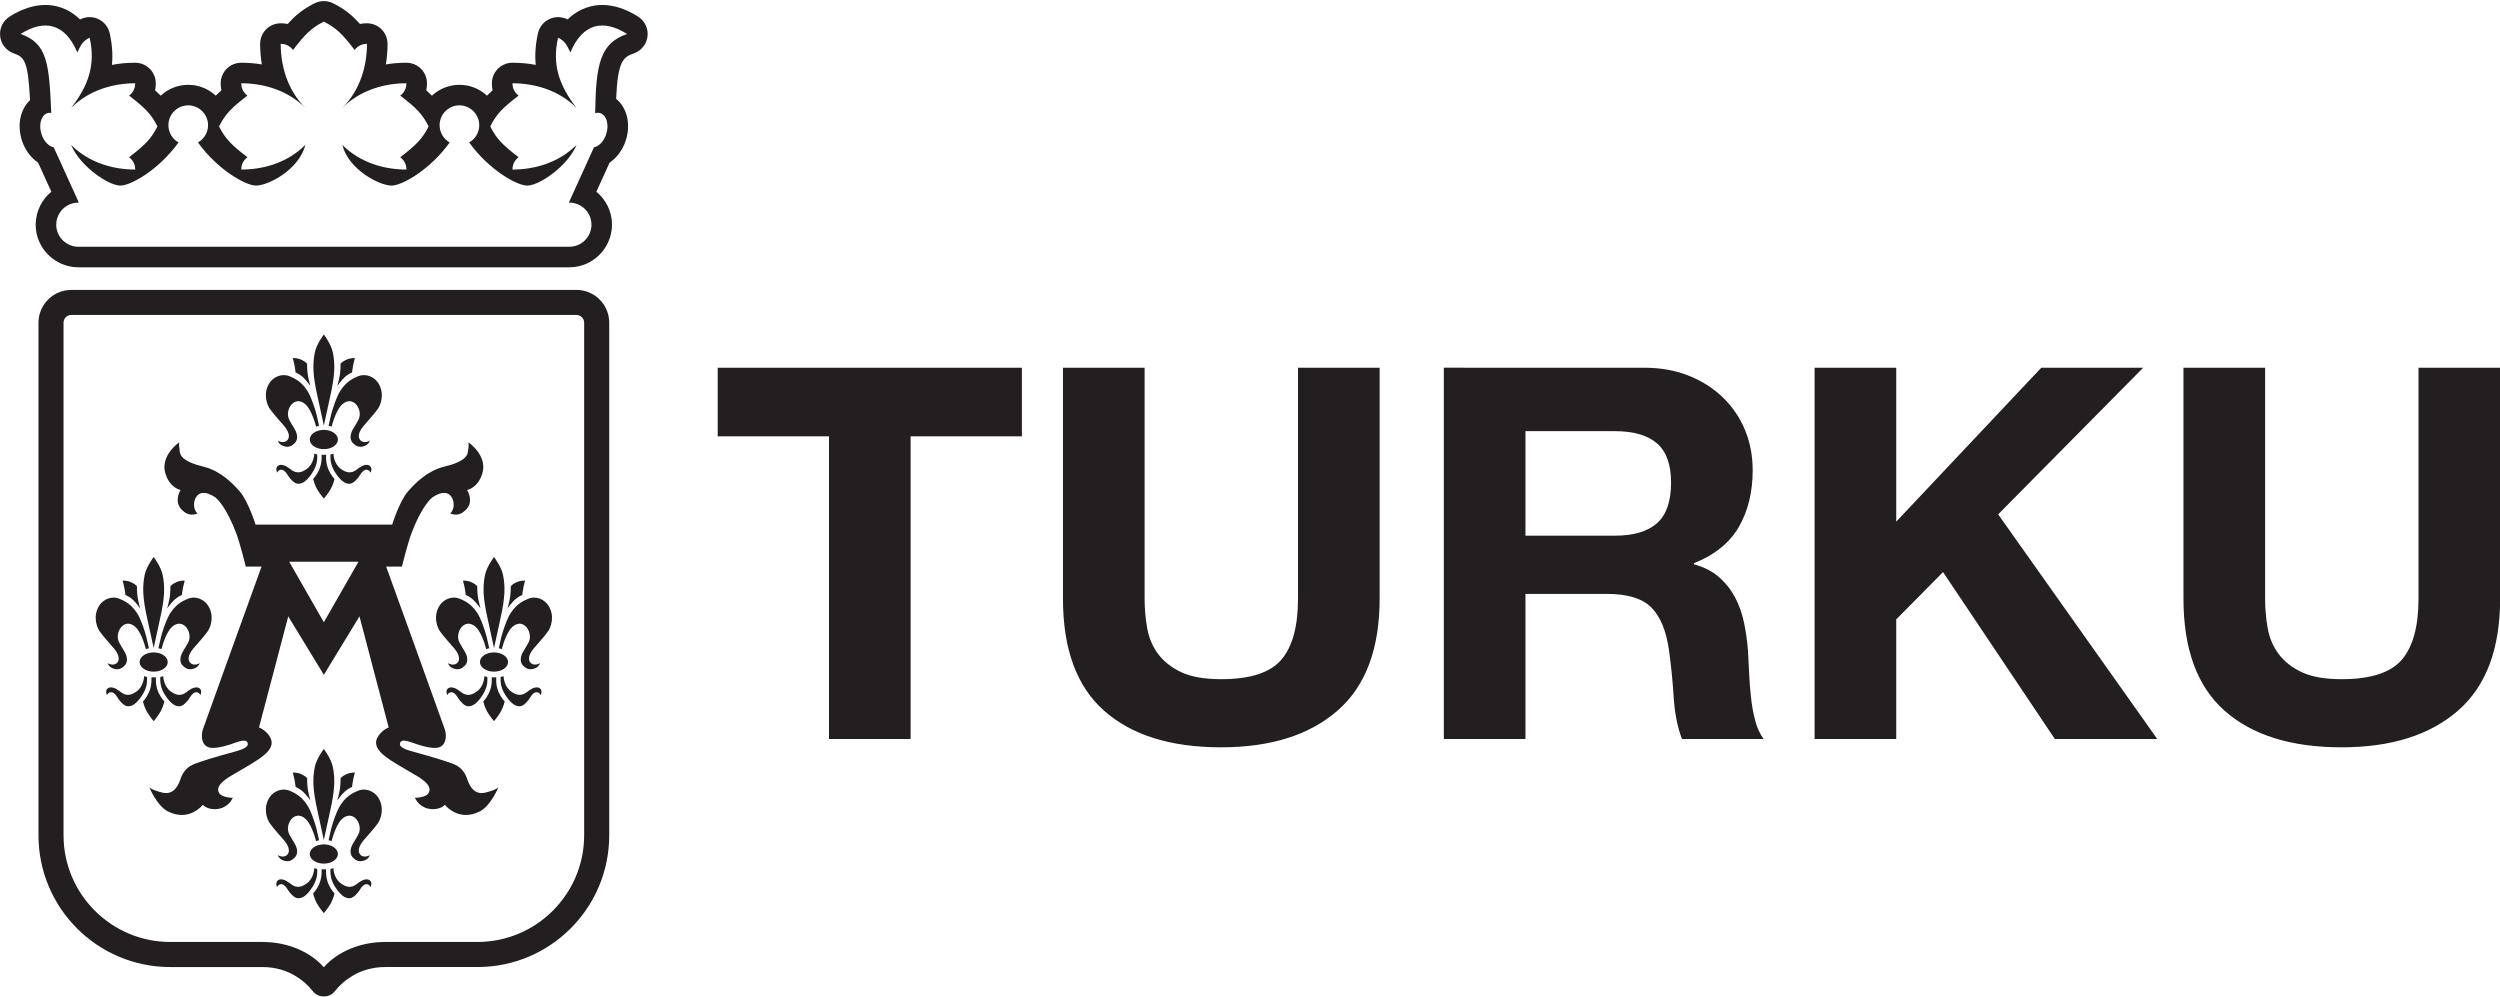 <svg width="730" height="291" version="1.1" viewBox="0 0 730 291" xml:space="preserve" xmlns="http://www.w3.org/2000/svg"><defs><clipPath id="clipPath18"><path d="m24.901 101.18h545.48v217.17h-545.48z"/></clipPath></defs><g transform="matrix(1.333 0 0 -1.333 0 291)"><g transform="matrix(1.004 0 0 1.004 -24.994 -101.56)"><g clip-path="url(#clipPath18)"><g transform="translate(164.11 314.97)"><path d="m0 0c-2.664 1.683-5.292 2.537-7.808 2.537-1.894 0-4.867-0.512-7.561-3.166-0.028 0.013-0.055 0.027-0.08 0.041-1.234 0.616-2.679 0.632-3.925 0.043-1.245-0.589-2.15-1.717-2.455-3.06-0.548-2.41-0.718-4.699-0.496-6.93-1.637 0.31-3.338 0.468-5.082 0.468-2.479 0-4.486-2.008-4.486-4.484 0-0.523 0.051-1.035 0.148-1.535-0.439-0.392-0.846-0.777-1.225-1.166-1.351 1.259-3.095 2.1-5.025 2.313-0.326 0.035-0.654 0.054-0.978 0.054-2.318 0-4.429-0.9-6.004-2.367-0.38 0.389-0.785 0.774-1.226 1.165 0.099 0.501 0.148 1.013 0.148 1.536 0 2.476-2.007 4.484-4.484 4.484-1.534 0-3.033-0.122-4.487-0.363 0.241 1.454 0.364 2.953 0.364 4.486 0 2.478-2.009 4.485-4.484 4.485-0.523 0-1.036-0.052-1.536-0.148-1.761 1.977-3.387 3.272-5.87 4.515-1.264 0.632-2.751 0.632-4.011 0-2.488-1.241-4.114-2.538-5.875-4.515-0.5 0.098-1.013 0.148-1.536 0.148-2.476 0-4.484-2.007-4.484-4.485 0-1.533 0.123-3.033 0.364-4.486-1.453 0.241-2.953 0.363-4.486 0.363-2.478 0-4.485-2.008-4.485-4.484 0-0.523 0.05-1.035 0.148-1.535-0.44-0.392-0.846-0.777-1.226-1.166-1.35 1.259-3.094 2.1-5.026 2.313-0.324 0.035-0.654 0.054-0.977 0.054-2.317 0-4.428-0.9-6.002-2.368-0.381 0.39-0.786 0.775-1.228 1.167 0.098 0.5 0.149 1.012 0.149 1.535 0 2.476-2.008 4.484-4.484 4.484-1.746 0-3.446-0.158-5.084-0.468 0.223 2.231 0.053 4.518-0.494 6.929-0.305 1.344-1.211 2.472-2.456 3.061-1.244 0.589-2.692 0.573-3.923-0.043-0.028-0.014-0.055-0.028-0.082-0.041-2.695 2.654-5.668 3.166-7.56 3.166-2.518 0-5.144-0.854-7.81-2.537-1.459-0.922-2.259-2.595-2.061-4.307 0.197-1.713 1.36-3.159 2.989-3.723 2.393-0.829 3.081-1.844 3.532-10.197-2.162-2.032-2.908-5.527-1.706-8.994 0.688-1.989 1.928-3.616 3.463-4.64l2.888-6.354c-2.033-1.672-3.353-4.191-3.416-7.021 0-0.05-2e-3 -0.099-2e-3 -0.146v-0.114c0.062-5.084 4.224-9.205 9.318-9.205h107.11c5.099 0 9.264 4.129 9.318 9.248 1e-3 0.022 1e-3 0.046 1e-3 0.071s-1e-3 0.05-1e-3 0.077c-0.033 2.853-1.358 5.402-3.416 7.091l2.888 6.353c1.535 1.024 2.776 2.651 3.465 4.64 1.26 3.641 0.376 7.307-2.038 9.282 0.346 8.292 1.576 9.116 3.862 9.909 1.629 0.564 2.79 2.01 2.989 3.723 0.197 1.712-0.604 3.385-2.061 4.307m-9.358-21.071c0.417 0.123 0.841 0.117 1.236-0.044 1.324-0.543 1.829-2.62 1.132-4.64-0.527-1.517-1.582-2.569-2.636-2.769l-5.481-12.061h0.102c2.663 0 4.823-2.154 4.832-4.816v0.019-0.036 0.017c-9e-3 -2.661-2.169-4.815-4.834-4.815h-107.11c-2.663 0-4.823 2.154-4.832 4.815 0-5e-3 -2e-3 -0.01-2e-3 -0.017v0.036c0-6e-3 2e-3 -0.013 2e-3 -0.019 9e-3 2.662 2.169 4.816 4.832 4.816h0.104l-5.483 12.061c-1.054 0.2-2.11 1.252-2.636 2.769-0.698 2.02-0.192 4.097 1.131 4.64 0.308 0.125 0.632 0.158 0.96 0.107-0.446 10.714-0.833 15.19-6.686 17.216 5.11 3.228 9.683 2.421 12.372-4.035 0.807 1.615 1.076 2.42 2.691 3.228 1.342-5.917-0.27-10.49-4.037-15.331 4.037 4.035 9.416 5.379 13.988 5.379 0-0.807-0.27-1.883-1.346-2.69 3.496-2.689 4.842-4.035 6.187-6.724-1.345-2.689-2.691-4.035-6.187-6.724 1.076-0.807 1.346-1.883 1.346-2.689-4.572 0-9.951 1.345-13.988 5.378 1.885-4.572 8.07-8.875 10.76-8.875 2.273 0 8.394 3.462 12.67 9.409-1.316 0.742-2.203 2.152-2.203 3.771 0 2.549 2.206 4.584 4.815 4.297 2.005-0.219 3.625-1.865 3.816-3.874 0.17-1.793-0.755-3.387-2.182-4.194 4.274-5.947 10.395-9.409 12.67-9.409 2.689 0 9.415 3.497 10.759 8.875-4.035-4.033-9.414-5.378-13.986-5.378 0 0.806 0.268 1.882 1.344 2.689-3.496 2.689-4.841 4.035-6.187 6.724 1.346 2.689 2.691 4.035 6.187 6.724-1.076 0.807-1.344 1.883-1.344 2.69 4.572 0 9.951-1.344 13.986-5.379-4.035 4.035-5.38 9.414-5.38 13.986 0.806 0 1.884-0.268 2.689-1.346 2.691 3.498 4.035 4.843 6.726 6.187 2.687-1.344 4.033-2.689 6.722-6.187 0.807 1.078 1.885 1.346 2.691 1.346 0-4.572-1.345-9.951-5.38-13.986 4.035 4.035 9.414 5.379 13.987 5.379 0-0.807-0.269-1.883-1.345-2.69 3.497-2.689 4.841-4.035 6.185-6.724-1.344-2.689-2.688-4.035-6.185-6.724 1.076-0.807 1.345-1.883 1.345-2.689-4.573 0-9.952 1.345-13.987 5.378 1.345-5.378 8.068-8.875 10.759-8.875 2.275 0 8.396 3.462 12.67 9.409-1.314 0.742-2.202 2.152-2.202 3.771 0 2.549 2.205 4.584 4.814 4.297 2.006-0.219 3.624-1.865 3.815-3.874 0.173-1.793-0.753-3.387-2.181-4.194 4.276-5.947 10.395-9.409 12.672-9.409 2.688 0 8.873 4.303 10.757 8.875-4.034-4.033-9.415-5.378-13.985-5.378 0 0.806 0.267 1.882 1.344 2.689-3.496 2.689-4.842 4.035-6.187 6.724 1.345 2.689 2.691 4.035 6.187 6.724-1.077 0.807-1.344 1.883-1.344 2.69 4.57 0 9.951-1.344 13.985-5.379-3.765 4.841-5.38 9.414-4.034 15.331 1.613-0.808 1.882-1.613 2.689-3.228 2.691 6.456 7.263 7.263 12.372 4.035-5.865-2.031-6.811-6.521-6.963-17.279m-62.141-59.505s-0.383 1.305-0.559 2.425c-0.16 0.986-0.155 2.433-0.155 2.433s-0.398 0.479-1.311 0.874c-0.945 0.414-1.815 0.328-1.815 0.328s0.197-0.668 0.358-1.44c0.161-0.774 0.26-1.686 0.26-1.686s0.888-0.364 1.616-1.038c0.738-0.687 1.606-1.896 1.606-1.896m9.719 6.06s-0.87 0.086-1.816-0.328c-0.91-0.395-1.308-0.874-1.308-0.874s1e-3 -1.447-0.155-2.433c-0.181-1.12-0.56-2.425-0.56-2.425s0.866 1.209 1.603 1.896c0.728 0.674 1.618 1.038 1.618 1.038s0.097 0.912 0.259 1.686c0.162 0.772 0.359 1.44 0.359 1.44m33.627-74.605c0.985-1.17 1.767-1.363 2.299-1.363 0.901 0 1.76 1.136 2.006 1.459 0.245 0.325 0.828 1.492 1.58 1.604 0.707 0.107 1.044-0.636 1.044-0.636s0.131 0.414 0.149 0.62c0.058 0.59-0.265 0.876-0.585 1.004-1.013 0.4-2.366-0.774-2.601-0.958-1.372-1.078-2.543-0.491-3.424 0.131-1.638 1.164-1.657 3.348-1.657 3.348l-0.64-0.175s-0.086-1.035 0.136-1.924c0.386-1.537 1.389-2.747 1.693-3.11m-4.888 13.797c-0.339 1.342-1.029 3.258-1.499 4.233-1.381 2.855-3.414 3.668-4.293 4.043-1.9 0.807-3.675-0.263-4.413-1.372-1.566-2.353-0.569-4.856 0.013-5.696 0.737-1.062 2.711-3.226 3.167-3.783 1.391-1.693 1.036-2.64 0.713-3.021-0.808-0.957-2.127-0.145-2.127-0.145s0.235-0.782 1.075-1.125c1.388-0.567 2.161 0.109 2.65 0.614 0.964 0.998 0.29 2.518-0.085 3.096-0.375 0.581-0.818 1.388-1.065 1.815-0.783 1.346-0.169 2.97 0.583 3.649 1.347 1.212 2.821 0.228 3.563-0.955 1.084-1.728 1.628-4.046 1.628-4.046s0.159 0.062 0.317 0.111c0.17 0.048 0.34 0.083 0.34 0.083s-0.301 1.446-0.567 2.499m-2.935 8.096c0.735-0.688 1.602-1.893 1.602-1.893s-0.378 1.304-0.558 2.424c-0.159 0.985-0.157 2.43-0.157 2.43s-0.396 0.479-1.308 0.877c-0.947 0.413-1.815 0.325-1.815 0.325s0.197-0.665 0.359-1.439c0.161-0.773 0.259-1.685 0.259-1.685s0.886-0.364 1.618-1.039m-5.233-19.205c-0.318-0.128-0.641-0.414-0.586-1.004 0.021-0.206 0.151-0.62 0.151-0.62s0.339 0.743 1.045 0.636c0.753-0.112 1.333-1.279 1.579-1.604 0.247-0.323 1.104-1.46 2.007-1.46 0.532 0 1.317 0.194 2.298 1.364 0.305 0.363 1.307 1.573 1.694 3.11 0.224 0.889 0.137 1.924 0.137 1.924l-0.641 0.175s-0.02-2.184-1.656-3.348c-0.881-0.622-2.054-1.209-3.422-0.131-0.236 0.184-1.594 1.358-2.606 0.958m9.776 7.707c-1.695 0-3.069-0.942-3.069-2.1 0-1.161 1.374-2.098 3.069-2.098 1.694 0 3.069 0.937 3.069 2.098 0 1.158-1.375 2.1-3.069 2.1m1.514-12.873c0.527 0.922 0.823 2.16 0.823 2.16s-0.734 0.756-1.272 1.925c-0.773 1.688-0.562 3.361-0.562 3.361s-0.147-0.011-0.26-0.011c-0.112 0-0.243-5e-3 -0.243-5e-3s-0.132 5e-3 -0.246 5e-3c-0.113 0-0.258 0.011-0.258 0.011s0.213-1.673-0.562-3.361c-0.538-1.169-1.272-1.925-1.272-1.925s0.296-1.238 0.823-2.16c0.628-1.106 1.515-2.125 1.515-2.125s0.886 1.019 1.514 2.125m-26.841-24.398c0.581 0.84 1.578 3.343 0.012 5.695-0.737 1.111-2.511 2.178-4.411 1.371-0.878-0.373-2.913-1.188-4.295-4.043-0.471-0.973-1.16-2.891-1.498-4.232-0.267-1.054-0.567-2.498-0.567-2.498s0.17-0.035 0.341-0.085c0.156-0.045 0.315-0.111 0.315-0.111s0.542 2.318 1.628 4.051c0.742 1.18 2.218 2.162 3.564 0.953 0.753-0.679 1.366-2.305 0.583-3.652-0.246-0.424-0.687-1.23-1.064-1.813-0.376-0.58-1.052-2.097-0.086-3.096 0.488-0.504 1.26-1.182 2.65-0.615 0.838 0.344 1.076 1.125 1.076 1.125s-1.319-0.811-2.127 0.144c-0.325 0.381-0.679 1.333 0.71 3.025 0.459 0.554 2.433 2.719 3.169 3.781m-5.379 9.612c0.162 0.772 0.359 1.438 0.359 1.438s-0.87 0.089-1.816-0.326c-0.91-0.398-1.308-0.874-1.308-0.874s1e-3 -1.448-0.155-2.433c-0.181-1.12-0.56-2.424-0.56-2.424s0.866 1.208 1.603 1.893c0.728 0.675 1.618 1.039 1.618 1.039s0.098 0.913 0.259 1.687m-6.42-13.28s1.08 5.018 1.353 6.225c1.098 4.835 1.115 7.201 0.614 9.718-0.365 1.832-1.967 3.934-1.967 3.934s-1.606-2.102-1.97-3.934c-0.501-2.517-0.482-4.883 0.615-9.718 0.274-1.207 1.355-6.225 1.355-6.225m0-0.942c-1.696 0-3.069-0.942-3.069-2.1 0-1.16 1.373-2.099 3.069-2.099 1.693 0 3.069 0.939 3.069 2.099 0 1.158-1.376 2.1-3.069 2.1m3.28-10.397c0.985-1.169 1.766-1.361 2.299-1.361 0.901 0 1.759 1.136 2.007 1.459 0.244 0.323 0.825 1.49 1.58 1.604 0.706 0.105 1.043-0.638 1.043-0.638s0.131 0.416 0.15 0.622c0.056 0.589-0.267 0.876-0.585 1.005-1.011 0.397-2.368-0.777-2.604-0.961-1.369-1.076-2.541-0.491-3.422 0.132-1.639 1.163-1.658 3.348-1.658 3.348l-0.639-0.175s-0.085-1.036 0.137-1.923c0.386-1.538 1.388-2.748 1.692-3.112m-5.618-0.318s0.297-1.235 0.822-2.157c0.629-1.107 1.516-2.128 1.516-2.128s0.888 1.021 1.515 2.128c0.525 0.922 0.821 2.157 0.821 2.157s-0.734 0.756-1.271 1.927c-0.774 1.687-0.563 3.36-0.563 3.36s-0.143-8e-3 -0.257-8e-3c-0.115 0-0.245-7e-3 -0.245-7e-3s-0.134 7e-3 -0.246 7e-3c-0.114 0-0.258 8e-3 -0.258 8e-3s0.211-1.673-0.561-3.36c-0.538-1.171-1.273-1.927-1.273-1.927m-8.021 2.004c0.017-0.206 0.148-0.622 0.148-0.622s0.337 0.745 1.044 0.638c0.752-0.114 1.335-1.281 1.579-1.604 0.249-0.323 1.108-1.459 2.007-1.459 0.533 0 1.316 0.192 2.299 1.361 0.306 0.364 1.306 1.574 1.694 3.112 0.222 0.887 0.137 1.923 0.137 1.923l-0.642 0.175s-0.017-2.185-1.657-3.348c-0.879-0.623-2.05-1.208-3.422-0.132-0.236 0.184-1.591 1.358-2.604 0.961-0.319-0.129-0.642-0.416-0.583-1.005m-1.456 19.016c-1.563-2.352-0.564-4.855 0.016-5.695 0.737-1.062 2.708-3.227 3.165-3.781 1.391-1.692 1.038-2.644 0.714-3.025-0.81-0.955-2.127-0.144-2.127-0.144s0.234-0.781 1.074-1.125c1.391-0.567 2.163 0.111 2.65 0.615 0.966 0.999 0.29 2.516-0.086 3.096-0.372 0.583-0.815 1.389-1.062 1.813-0.788 1.347-0.172 2.973 0.581 3.652 1.349 1.209 2.822 0.227 3.565-0.953 1.087-1.733 1.628-4.051 1.628-4.051s0.161 0.066 0.315 0.111c0.17 0.05 0.34 0.085 0.34 0.085s-0.301 1.444-0.567 2.498c-0.337 1.341-1.027 3.259-1.5 4.232-1.381 2.855-3.412 3.67-4.29 4.043-1.901 0.807-3.679-0.26-4.416-1.371m7.269 1.191c0.738-0.687 1.606-1.893 1.606-1.893s-0.383 1.304-0.559 2.424c-0.16 0.987-0.155 2.433-0.155 2.433s-0.398 0.476-1.311 0.874c-0.945 0.413-1.815 0.326-1.815 0.326s0.197-0.666 0.358-1.438c0.161-0.774 0.26-1.687 0.26-1.687s0.888-0.364 1.616-1.039m-34.919 19.672s0.298-1.238 0.821-2.16c0.629-1.106 1.516-2.125 1.516-2.125s0.887 1.019 1.517 2.125c0.524 0.922 0.821 2.16 0.821 2.16s-0.736 0.756-1.272 1.925c-0.773 1.688-0.562 3.361-0.562 3.361s-0.148-0.011-0.259-0.011c-0.113 0-0.245-5e-3 -0.245-5e-3s-0.131 5e-3 -0.245 5e-3c-0.112 0-0.256 0.011-0.256 0.011s0.209-1.673-0.563-3.361c-0.539-1.169-1.273-1.925-1.273-1.925m9.737 22.391c-0.879-0.375-2.912-1.188-4.294-4.043-0.472-0.975-1.159-2.891-1.498-4.233-0.266-1.053-0.569-2.499-0.569-2.499s0.169-0.035 0.344-0.083c0.154-0.049 0.315-0.111 0.315-0.111s0.54 2.318 1.629 4.046c0.74 1.183 2.214 2.167 3.559 0.955 0.758-0.679 1.371-2.303 0.586-3.649-0.249-0.425-0.69-1.234-1.065-1.815-0.373-0.578-1.051-2.098-0.085-3.096 0.488-0.505 1.259-1.181 2.648-0.614 0.84 0.343 1.078 1.126 1.078 1.126s-1.319-0.813-2.128 0.144c-0.323 0.381-0.678 1.328 0.712 3.021 0.458 0.557 2.431 2.721 3.168 3.783 0.581 0.84 1.579 3.343 0.013 5.696-0.739 1.11-2.512 2.179-4.413 1.372m-0.977 2.544c0.159 0.774 0.356 1.439 0.356 1.439s-0.867 0.088-1.815-0.325c-0.911-0.398-1.311-0.877-1.311-0.877s3e-3 -1.445-0.153-2.43c-0.179-1.12-0.559-2.424-0.559-2.424s0.865 1.205 1.604 1.893c0.728 0.675 1.616 1.039 1.616 1.039s0.098 0.912 0.262 1.685m-3.356-16.322c0 1.158-1.371 2.1-3.067 2.1-1.694 0-3.068-0.942-3.068-2.1 0-1.161 1.374-2.098 3.068-2.098 1.696 0 3.067 0.937 3.067 2.098m7.291-6.611c0.059 0.591-0.263 0.876-0.583 1.002-1.011 0.402-2.369-0.772-2.604-0.956-1.369-1.078-2.543-0.491-3.422 0.131-1.64 1.164-1.657 3.348-1.657 3.348l-0.64-0.175s-0.087-1.035 0.136-1.924c0.386-1.537 1.389-2.747 1.692-3.11 0.984-1.17 1.769-1.364 2.298-1.364 0.905 0 1.762 1.137 2.009 1.46 0.247 0.325 0.826 1.492 1.58 1.604 0.708 0.107 1.043-0.636 1.043-0.636s0.13 0.414 0.148 0.62m-20.717 0c0.02-0.206 0.149-0.62 0.149-0.62s0.339 0.743 1.046 0.636c0.75-0.112 1.332-1.279 1.579-1.604 0.246-0.323 1.103-1.46 2.006-1.46 0.532 0 1.314 0.194 2.297 1.364 0.307 0.363 1.306 1.573 1.693 3.11 0.223 0.889 0.137 1.924 0.137 1.924l-0.639 0.175s-0.017-2.184-1.659-3.348c-0.879-0.622-2.05-1.209-3.422-0.131-0.235 0.184-1.59 1.358-2.603 0.956-0.318-0.126-0.641-0.411-0.584-1.002m2.958 20.389c-1.898 0.807-3.674-0.262-4.411-1.372-1.566-2.353-0.569-4.856 0.011-5.696 0.739-1.062 2.71-3.226 3.168-3.783 1.392-1.693 1.035-2.64 0.713-3.021-0.809-0.957-2.127-0.144-2.127-0.144s0.234-0.783 1.077-1.126c1.388-0.567 2.159 0.109 2.65 0.614 0.963 0.998 0.289 2.518-0.088 3.096-0.375 0.581-0.816 1.39-1.065 1.815-0.783 1.346-0.169 2.97 0.586 3.649 1.345 1.212 2.819 0.228 3.562-0.955 1.086-1.728 1.629-4.046 1.629-4.046s0.159 0.062 0.314 0.111c0.173 0.048 0.342 0.083 0.342 0.083s-0.304 1.446-0.569 2.499c-0.336 1.342-1.026 3.258-1.497 4.233-1.383 2.855-3.415 3.668-4.295 4.043m4.461-2.073s-0.382 1.304-0.561 2.424c-0.156 0.985-0.155 2.43-0.155 2.43s-0.397 0.479-1.307 0.877c-0.947 0.413-1.817 0.325-1.817 0.325s0.199-0.665 0.361-1.439c0.159-0.773 0.258-1.685 0.258-1.685s0.889-0.364 1.615-1.039c0.739-0.688 1.606-1.893 1.606-1.893m4.293-2.438c1.1 4.835 1.115 7.202 0.617 9.718-0.367 1.831-1.97 3.936-1.97 3.936s-1.603-2.105-1.968-3.936c-0.501-2.516-0.482-4.883 0.614-9.718 0.273-1.207 1.354-6.223 1.354-6.223s1.082 5.016 1.353 6.223m28.376 53.055c-1.901 0.807-3.679-0.26-4.416-1.369-1.563-2.352-0.564-4.856 0.016-5.694 0.737-1.065 2.708-3.228 3.165-3.783 1.391-1.695 1.038-2.643 0.714-3.025-0.81-0.954-2.127-0.143-2.127-0.143s0.234-0.781 1.074-1.125c1.391-0.569 2.163 0.109 2.65 0.615 0.966 0.999 0.29 2.516-0.086 3.095-0.372 0.583-0.815 1.388-1.062 1.815-0.788 1.348-0.172 2.972 0.581 3.651 1.349 1.21 2.822 0.225 3.565-0.956 1.087-1.729 1.628-4.045 1.628-4.045s0.161 0.063 0.317 0.107c0.168 0.052 0.338 0.085 0.338 0.085s-0.301 1.448-0.567 2.501c-0.337 1.342-1.027 3.256-1.5 4.232-1.381 2.853-3.412 3.667-4.29 4.039m11.147-20.207c-1.639 1.161-1.658 3.345-1.658 3.345l-0.639-0.174s-0.085-1.035 0.137-1.923c0.387-1.54 1.388-2.748 1.692-3.11 0.985-1.169 1.766-1.363 2.299-1.363 0.901 0 1.759 1.136 2.007 1.459 0.244 0.323 0.825 1.492 1.578 1.604 0.708 0.107 1.045-0.637 1.045-0.637s0.131 0.416 0.15 0.621c0.056 0.587-0.267 0.879-0.585 1.003-1.011 0.401-2.368-0.773-2.604-0.958-1.369-1.077-2.541-0.49-3.422 0.133m-3.748 4.332c1.693 0 3.069 0.939 3.069 2.099 0 1.161-1.376 2.102-3.069 2.102-1.696 0-3.069-0.941-3.069-2.102 0-1.16 1.373-2.099 3.069-2.099m2.336-6.513s-0.734 0.755-1.271 1.926c-0.774 1.687-0.563 3.357-0.563 3.357s-0.143-5e-3 -0.257-5e-3c-0.115 0-0.245-8e-3 -0.245-8e-3s-0.134 8e-3 -0.245 8e-3c-0.115 0-0.259 5e-3 -0.259 5e-3s0.211-1.67-0.561-3.357c-0.538-1.171-1.273-1.926-1.273-1.926s0.297-1.238 0.822-2.158c0.629-1.108 1.516-2.127 1.516-2.127s0.888 1.019 1.515 2.127c0.525 0.92 0.821 2.158 0.821 2.158m-5.618 0.319c0.306 0.362 1.306 1.57 1.694 3.11 0.222 0.888 0.137 1.923 0.137 1.923l-0.642 0.174s-0.017-2.184-1.657-3.345c-0.879-0.623-2.05-1.21-3.42-0.133-0.238 0.185-1.593 1.359-2.606 0.958-0.319-0.124-0.642-0.416-0.583-1.003 0.017-0.205 0.148-0.621 0.148-0.621s0.337 0.744 1.044 0.637c0.752-0.112 1.335-1.281 1.579-1.604 0.249-0.323 1.108-1.459 2.007-1.459 0.533 0 1.316 0.194 2.299 1.363m4.635 17.562c1.098 4.835 1.115 7.2 0.614 9.719-0.365 1.831-1.967 3.932-1.967 3.932s-1.606-2.101-1.97-3.932c-0.501-2.519-0.482-4.884 0.615-9.719 0.274-1.207 1.355-6.224 1.355-6.224s1.08 5.017 1.353 6.224m10.446-2.556c0.581 0.838 1.578 3.342 0.012 5.694-0.737 1.109-2.511 2.176-4.411 1.369-0.878-0.372-2.913-1.186-4.295-4.039-0.471-0.976-1.16-2.89-1.498-4.232-0.267-1.053-0.567-2.501-0.567-2.501s0.17-0.033 0.341-0.085c0.156-0.044 0.315-0.107 0.315-0.107s0.542 2.316 1.628 4.045c0.742 1.181 2.218 2.166 3.564 0.956 0.753-0.679 1.366-2.303 0.583-3.652-0.246-0.426-0.687-1.231-1.064-1.814-0.376-0.579-1.052-2.096-0.086-3.095 0.488-0.506 1.26-1.184 2.65-0.615 0.838 0.344 1.076 1.125 1.076 1.125s-1.319-0.811-2.127 0.143c-0.325 0.382-0.679 1.33 0.71 3.025 0.459 0.555 2.433 2.718 3.169 3.783m-4.246-33.375-7.552-13.193h-4e-3l-7.55 13.193h7.554zm30.534-49.181s-0.211-0.521-2.832-1.185c-2.827-0.716-3.741 2.28-3.979 2.965-1.03 2.966-3.036 3.268-4.737 3.879-1.7 0.61-6.775 2-7.655 2.252-2.661 0.756-2.401 1.519-2.153 1.933 0.467 0.773 2.394-0.103 3.648-0.511 1.971-0.636 3.288-0.863 4.315-0.739 1.936 0.234 2.207 2.468 1.703 3.999-0.405 1.226-12.804 35.532-12.804 35.532h3.436s1.272 5.119 2.086 7.263c2.061 5.444 4.029 7.489 4.689 7.917 3.192 2.069 4.147-9e-3 4.332-0.572 0.653-1.986-0.57-3.028-0.57-3.028s0.553-0.228 1.108-0.244c0.967-0.033 1.747 0.443 2.409 1.158 1.73 1.856 0.165 4.216 0.165 4.216s2.332 0.378 3.321 3.583c1.218 3.942-3.028 6.825-3.028 6.825s0.181-0.273-0.134-2.184c-0.313-1.911-3.616-2.751-5.191-3.143-3.663-0.911-6.326-3.611-7.885-5.423-1.878-2.188-3.427-7.209-3.427-7.209h-29.81s-1.547 5.021-3.427 7.209c-1.558 1.812-4.221 4.512-7.885 5.423-1.571 0.392-4.875 1.232-5.193 3.143-0.315 1.911-0.132 2.184-0.132 2.184s-4.245-2.883-3.027-6.825c0.988-3.205 3.321-3.583 3.321-3.583s-1.563-2.36 0.161-4.216c0.665-0.715 1.446-1.191 2.41-1.158 0.557 0.016 1.11 0.244 1.11 0.244s-1.221 1.042-0.571 3.028c0.185 0.563 1.139 2.641 4.335 0.572 0.66-0.428 2.627-2.473 4.688-7.917 0.815-2.144 2.085-7.263 2.085-7.263h3.437s-12.402-34.306-12.805-35.532c-0.504-1.531-0.234-3.765 1.703-3.999 1.025-0.124 2.344 0.103 4.315 0.739 1.256 0.408 3.181 1.284 3.649 0.511 0.244-0.414 0.507-1.177-2.152-1.933-0.883-0.252-5.957-1.642-7.657-2.252-1.702-0.611-3.706-0.913-4.738-3.879-0.238-0.685-1.151-3.681-3.976-2.965-2.623 0.664-2.833 1.185-2.833 1.185s1.626-4.06 4.07-5.298c4.663-2.359 7.608 1.441 7.608 1.441s1.219-1.38 3.719-0.814c0.943 0.213 1.818 0.827 2.338 1.526 0.268 0.357 0.483 0.829 0.483 0.829s-2.573-0.044-3.082 1.234c-0.277 0.693-0.248 1.686 2.265 3.297 0.801 0.517 4.647 2.66 6.235 3.734 1.637 1.106 3.83 2.761 2.795 4.817-0.824 1.636-2.493 2.262-2.493 2.262l6.381 24.231 7.766-12.75h4e-3l7.766 12.75 6.377-24.231s-1.663-0.626-2.49-2.262c-1.032-2.056 1.161-3.711 2.796-4.817 1.59-1.074 5.431-3.217 6.233-3.734 2.516-1.611 2.544-2.604 2.267-3.297-0.507-1.278-3.079-1.234-3.079-1.234s0.213-0.472 0.479-0.829c0.522-0.699 1.398-1.313 2.34-1.526 2.497-0.566 3.72 0.814 3.72 0.814s2.943-3.8 7.608-1.441c2.443 1.238 4.069 5.298 4.069 5.298m0.393 36.564c1.098 4.835 1.115 7.202 0.614 9.718-0.365 1.831-1.968 3.936-1.968 3.936s-1.604-2.105-1.969-3.936c-0.5-2.516-0.482-4.883 0.616-9.718 0.272-1.207 1.353-6.223 1.353-6.223s1.083 5.016 1.354 6.223m5.426 8.494s-0.872 0.088-1.815-0.325c-0.911-0.398-1.31-0.877-1.31-0.877s4e-3 -1.445-0.156-2.43c-0.178-1.12-0.557-2.424-0.557-2.424s0.863 1.205 1.602 1.893c0.728 0.675 1.618 1.039 1.618 1.039s0.098 0.912 0.258 1.685c0.163 0.774 0.36 1.439 0.36 1.439m5.018-11.051c0.583 0.84 1.578 3.343 0.015 5.696-0.739 1.11-2.513 2.179-4.413 1.372-0.88-0.375-2.91-1.188-4.293-4.043-0.473-0.975-1.161-2.891-1.5-4.233-0.263-1.053-0.567-2.499-0.567-2.499s0.169-0.035 0.34-0.083c0.158-0.049 0.317-0.111 0.317-0.111s0.542 2.318 1.628 4.046c0.742 1.183 2.216 2.167 3.562 0.955 0.754-0.679 1.369-2.303 0.583-3.649-0.246-0.425-0.689-1.234-1.062-1.815-0.375-0.578-1.053-2.098-0.085-3.096 0.485-0.505 1.259-1.181 2.648-0.614 0.838 0.343 1.075 1.126 1.075 1.126s-1.317-0.813-2.127 0.144c-0.323 0.381-0.678 1.328 0.713 3.021 0.456 0.557 2.43 2.721 3.166 3.783m6.174 74.482h-55.108v-3e-3h-55.092c-3.956 0-7.162-3.206-7.162-7.162v-111.83c0-15.875 12.869-28.744 28.745-28.744h20.143c2.699 0 5.235-0.748 7.151-1.934 1.478-0.87 2.779-2.009 3.833-3.35 0.607-0.772 1.513-1.152 2.4-1.126v3e-3c0.882-0.021 1.778 0.359 2.382 1.125 1.054 1.342 2.355 2.481 3.833 3.351 1.916 1.184 4.452 1.933 7.15 1.933h20.144c15.875 0 28.745 12.87 28.745 28.745v111.83c0 3.956-3.208 7.164-7.164 7.164m1.695-118.99c0-12.836-10.442-23.278-23.276-23.278h-20.144c-5.535 0-10.487-2.206-13.376-5.522-2.888 3.313-7.837 5.52-13.373 5.52h-20.143c-12.836 0-23.278 10.443-23.278 23.277v111.83c0 0.936 0.761 1.697 1.695 1.697h55.11v1e-3h55.09c0.934 0 1.695-0.759 1.695-1.695zm29.139 87.036v14.976h66.369v-14.976h-24.28v-66.03h-17.809v66.03zm135.23-59.845c-6.125-5.338-14.6-8.003-25.412-8.003-10.967 0-19.459 2.648-25.471 7.945-6.013 5.292-9.02 13.464-9.02 24.502v50.377h17.814v-50.377c0-2.193 0.187-4.345 0.564-6.463 0.38-2.117 1.172-3.993 2.384-5.615 1.21-1.627 2.894-2.954 5.049-3.975 2.155-1.022 5.05-1.529 8.68-1.529 6.352 0 10.738 1.419 13.158 4.252 2.422 2.84 3.633 7.282 3.633 13.33v50.377h17.811v-50.377c0-10.964-3.064-19.112-9.19-24.444m66.872 74.821c3.629 0 6.901-0.59 9.813-1.76 2.911-1.172 5.407-2.783 7.489-4.824 2.078-2.038 3.668-4.404 4.765-7.087 1.095-2.689 1.643-5.579 1.643-8.679 0-4.765-1.004-8.893-3.006-12.365-2.006-3.48-5.273-6.129-9.812-7.947v-0.225c2.191-0.607 4.008-1.528 5.445-2.781 1.435-1.246 2.61-2.724 3.516-4.419 0.909-1.703 1.569-3.578 1.985-5.621 0.415-2.044 0.698-4.079 0.851-6.123 0.076-1.287 0.153-2.799 0.229-4.542 0.075-1.736 0.207-3.513 0.398-5.333 0.186-1.81 0.49-3.537 0.906-5.157 0.414-1.627 1.038-3.007 1.872-4.143h-17.814c-0.984 2.568-1.585 5.631-1.814 9.193-0.225 3.548-0.565 6.953-1.022 10.208-0.605 4.234-1.889 7.332-3.854 9.301-1.968 1.968-5.182 2.95-9.645 2.95h-17.811v-31.652h-17.813v81.006zm-6.354-36.648c4.086 0 7.148 0.911 9.19 2.722 2.042 1.819 3.065 4.768 3.065 8.853 0 3.929-1.023 6.786-3.065 8.563s-5.104 2.666-9.19 2.666h-19.512v-22.804zm61.385 36.648v-33.585l31.65 33.585h22.238l-31.652-31.997 34.715-49.009h-22.349l-24.391 36.417-10.211-10.324v-26.093h-17.813v81.006zm122.57-74.821c-6.126-5.338-14.6-8.003-25.415-8.003-10.965 0-19.457 2.648-25.469 7.945-6.014 5.292-9.02 13.464-9.02 24.502v50.377h17.813v-50.377c0-2.193 0.189-4.345 0.565-6.463 0.378-2.117 1.173-3.993 2.384-5.615 1.21-1.627 2.894-2.954 5.048-3.975 2.157-1.022 5.051-1.529 8.679-1.529 6.354 0 10.739 1.419 13.161 4.252 2.421 2.84 3.633 7.282 3.633 13.33v50.377h17.809v-50.377c0-10.964-3.063-19.112-9.188-24.444" fill="#231f20"/></g></g></g></g></svg>
